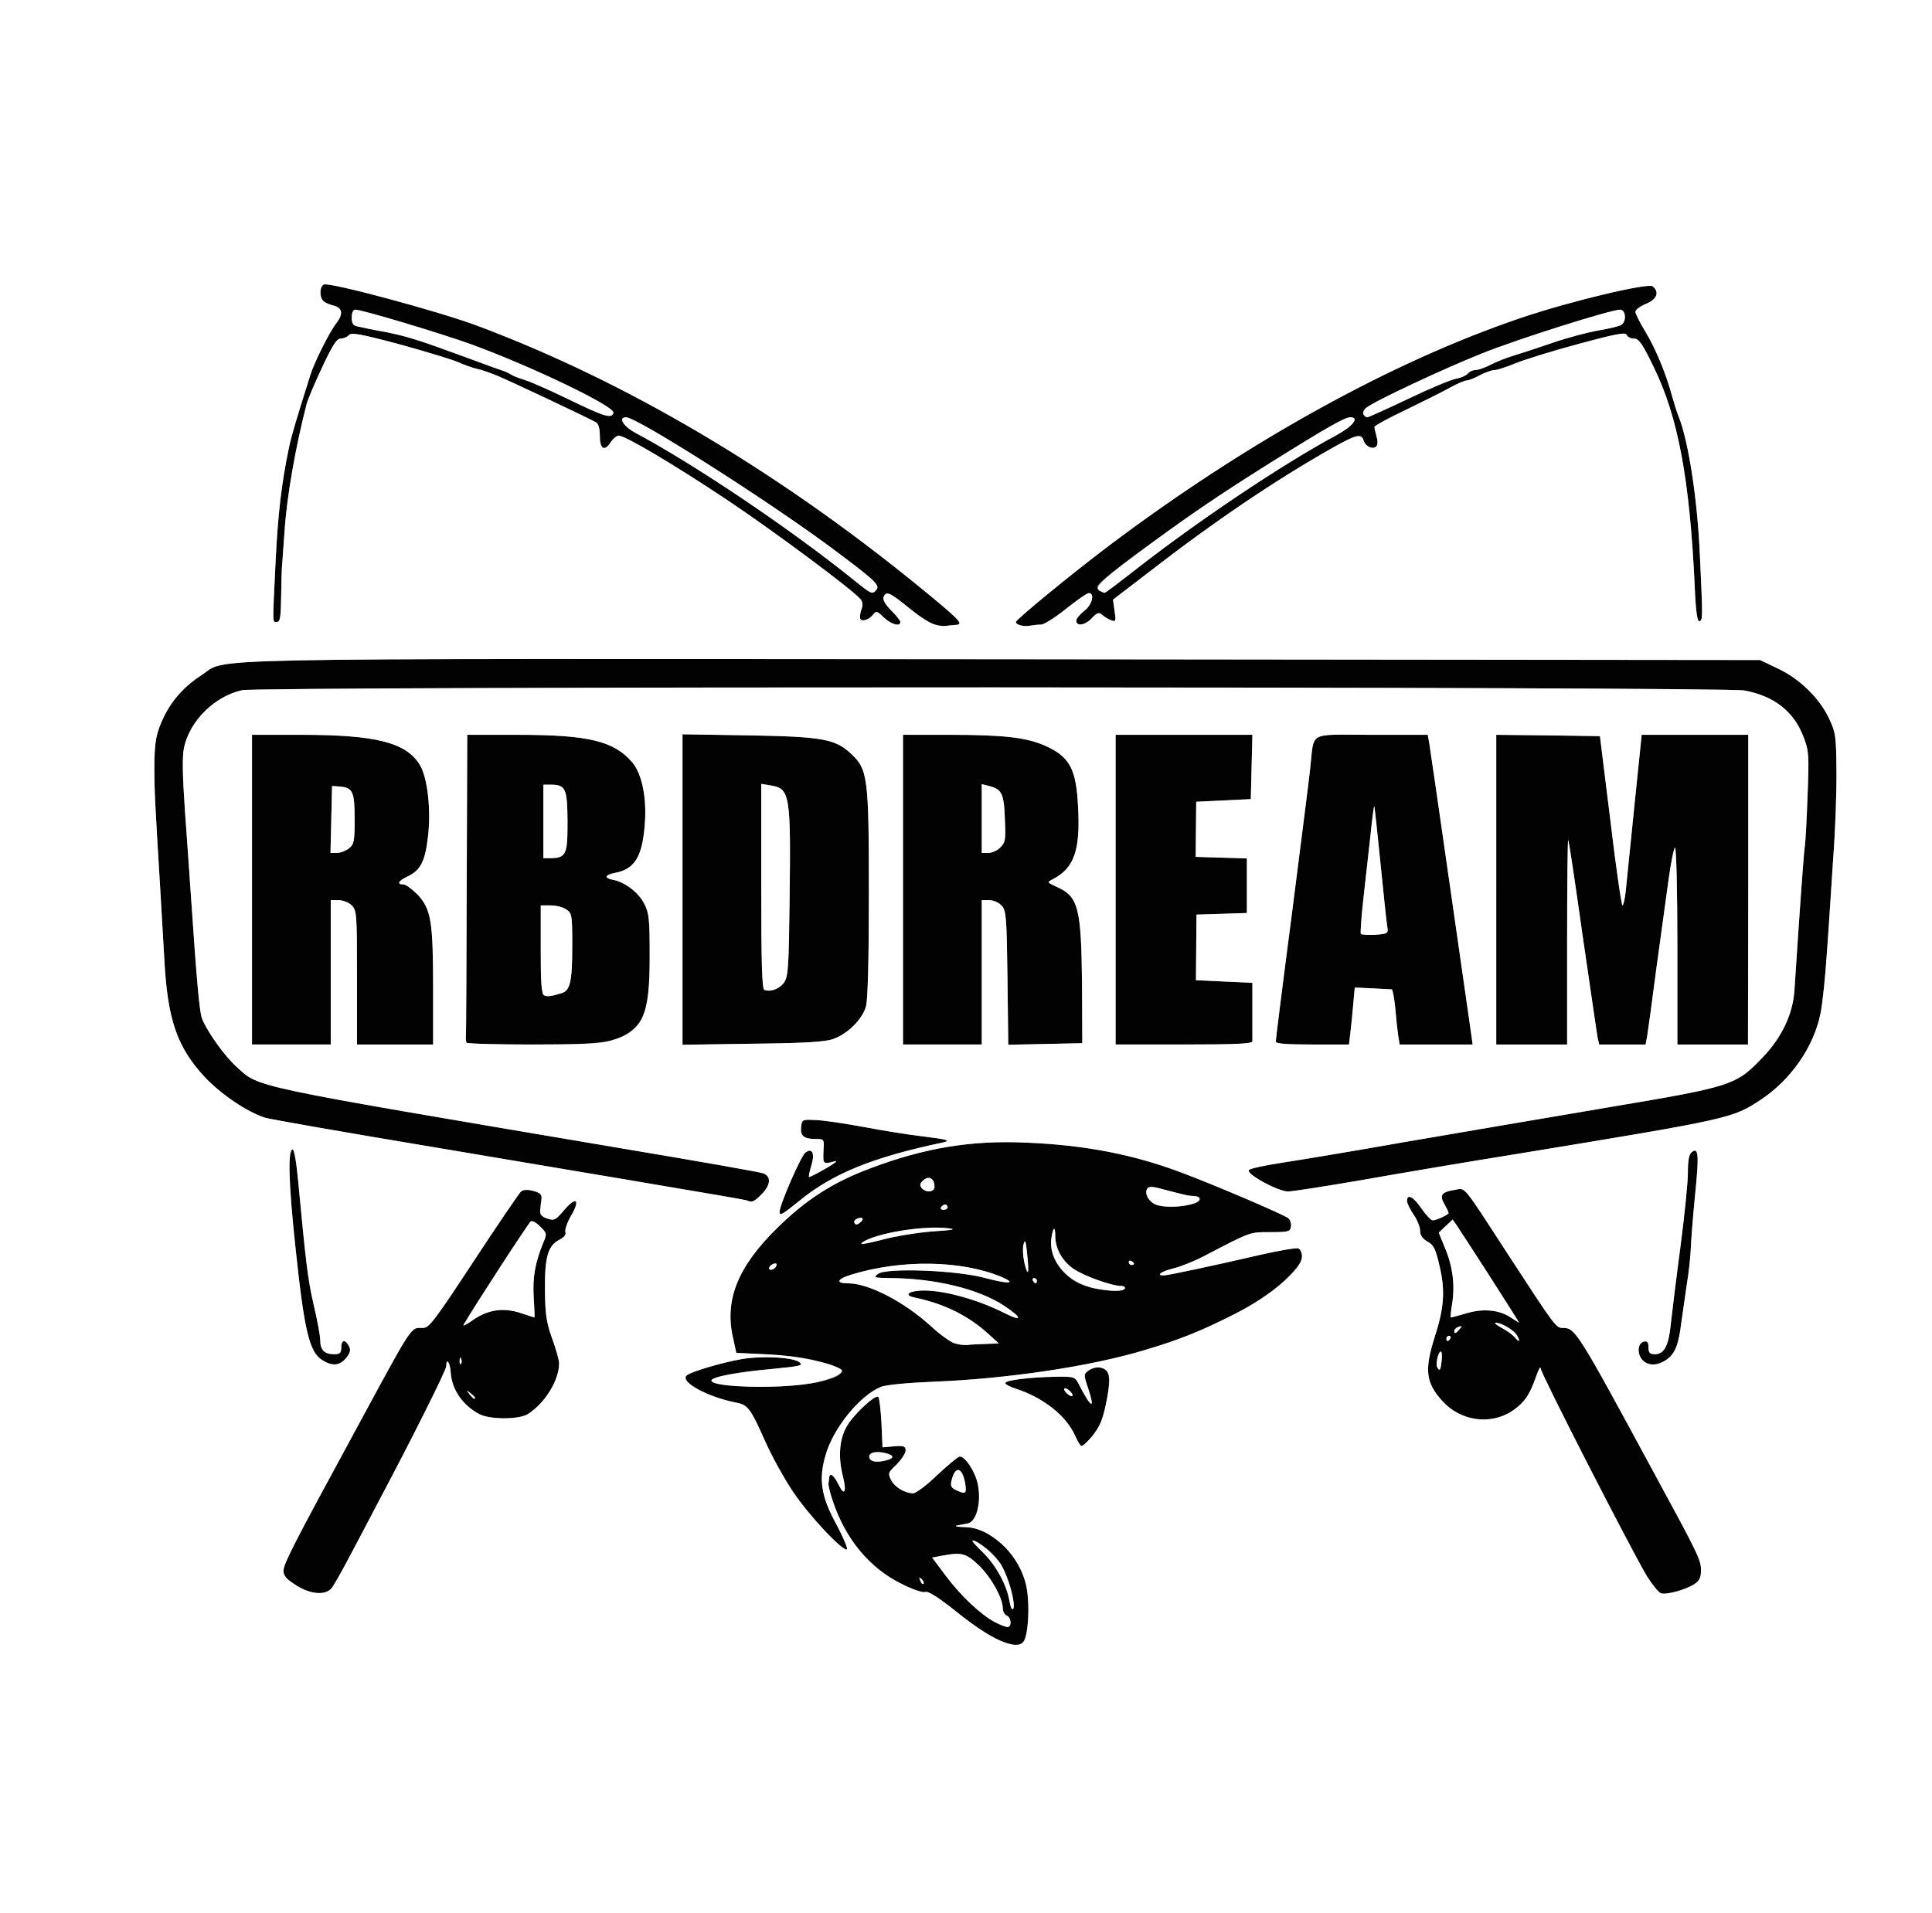 <!DOCTYPE svg PUBLIC "-//W3C//DTD SVG 20010904//EN" "http://www.w3.org/TR/2001/REC-SVG-20010904/DTD/svg10.dtd">
<svg version="1.0" xmlns="http://www.w3.org/2000/svg" width="736px" height="729px" viewBox="0 0 7360 7290" preserveAspectRatio="xMidYMid meet">
<rect x="0" y="0" width="7360" height="7290" fill="#808080" stroke="none"/>
<g id="layer101" fill="#020202" stroke="none">
 <path d="M3804 6249 c-28 -10 -98 -57 -156 -104 -72 -58 -112 -83 -123 -79 -9 4 -47 -9 -89 -30 -123 -60 -216 -172 -264 -318 -10 -29 -17 -59 -16 -65 1 -7 2 -17 3 -23 2 -21 18 -9 36 28 22 45 31 27 16 -33 -18 -70 -14 -136 12 -185 22 -44 112 -129 123 -117 4 4 9 48 12 99 l4 93 44 -4 c38 -3 44 0 44 16 0 11 -16 34 -34 53 -33 31 -34 34 -21 60 14 27 52 50 84 50 10 0 52 -31 92 -70 41 -38 79 -70 85 -70 16 0 41 31 59 73 29 69 13 173 -28 182 -12 2 -31 6 -42 8 -11 3 3 5 31 6 41 1 62 8 100 34 104 70 151 172 141 310 -9 113 -20 122 -113 86z m46 -68 c0 -10 -7 -21 -15 -25 -8 -3 -15 -16 -15 -29 0 -39 -48 -123 -95 -166 -46 -43 -63 -47 -137 -33 l-37 7 53 71 c59 78 132 146 186 175 45 23 60 24 60 0z m3 -120 c-20 -76 -54 -132 -100 -164 -59 -41 -62 -33 -9 18 50 49 92 125 102 188 4 23 10 34 14 27 4 -7 1 -38 -7 -69z m-342 -44 c-10 -9 -11 -8 -5 6 3 10 9 15 12 12 3 -3 0 -11 -7 -18z m166 -364 c-11 -63 -38 -70 -52 -12 -5 20 -2 28 17 37 37 17 41 14 35 -25z m-299 -89 c33 -9 27 -21 -14 -29 -38 -7 -61 5 -50 24 8 12 30 14 64 5z"/>
 <path d="M6327 6071 c-9 -4 -33 -33 -53 -65 -62 -104 -404 -772 -405 -792 0 -10 -8 4 -18 33 -24 69 -44 98 -91 130 -83 54 -196 38 -265 -38 -64 -71 -69 -118 -30 -243 37 -113 41 -179 19 -272 -15 -65 -22 -80 -46 -93 -19 -11 -28 -24 -28 -41 0 -14 -11 -42 -25 -62 -14 -20 -25 -44 -25 -52 0 -29 25 -16 55 29 17 24 36 45 43 45 11 0 49 -16 60 -26 2 -1 -4 -16 -14 -33 -22 -37 -13 -49 38 -57 42 -7 25 -28 203 246 182 279 182 280 210 280 46 0 56 16 342 545 175 322 183 339 183 379 0 27 -6 40 -25 52 -34 22 -107 42 -128 35z m-835 -886 c5 -40 -7 -47 -16 -10 -6 23 -1 45 8 45 2 0 6 -16 8 -35z m33 -85 c3 -5 1 -10 -4 -10 -6 0 -11 5 -11 10 0 6 2 10 4 10 3 0 8 -4 11 -10z m255 -10 c-11 -21 -60 -50 -82 -50 -7 1 3 9 23 20 19 10 41 26 48 34 18 22 24 20 11 -4z m-220 -25 c11 -13 10 -14 -4 -9 -9 3 -16 10 -16 15 0 13 6 11 20 -6z m117 -199 c-62 -95 -119 -184 -127 -196 l-16 -23 -27 25 -26 25 24 59 c30 72 38 142 27 212 -5 28 -7 52 -5 52 3 0 30 -7 60 -16 64 -19 124 -13 168 16 17 11 31 20 32 20 1 0 -48 -78 -110 -174z"/>
 <path d="M1127 6040 c-36 -23 -47 -35 -47 -55 0 -25 40 -104 258 -505 241 -445 224 -420 273 -420 24 0 44 -27 194 -255 92 -140 173 -259 180 -265 9 -7 25 -8 47 -2 26 7 32 13 31 30 -2 12 -4 32 -5 43 -2 16 5 25 26 32 27 9 32 7 66 -33 46 -54 62 -38 24 25 -14 25 -23 52 -20 60 3 10 -5 20 -23 29 -44 23 -56 66 -55 191 1 92 5 122 27 184 15 41 27 84 27 96 0 64 -53 150 -117 192 -34 23 -146 23 -188 1 -63 -34 -104 -94 -108 -158 -2 -38 -17 -59 -17 -24 0 15 -133 281 -265 529 -23 44 -68 130 -100 190 -32 61 -64 118 -73 128 -24 27 -81 22 -135 -13z m683 -714 c0 -2 -8 -10 -17 -17 -16 -13 -17 -12 -4 4 13 16 21 21 21 13z m-53 -148 c-3 -8 -6 -5 -6 6 -1 11 2 17 5 13 3 -3 4 -12 1 -19z m136 -185 c28 -4 63 1 93 11 26 9 49 16 50 16 1 0 0 -35 -3 -77 -4 -77 5 -131 38 -211 13 -30 12 -34 -13 -58 -14 -15 -31 -24 -36 -20 -8 5 -213 320 -256 394 -4 7 12 -1 37 -19 28 -20 61 -33 90 -36z"/>
 <path d="M3148 5839 c-94 -96 -173 -214 -234 -349 -54 -122 -65 -137 -108 -145 -112 -22 -217 -80 -190 -104 15 -14 134 -49 208 -62 81 -14 199 -7 222 12 15 12 2 15 -102 25 -295 27 -314 66 -34 68 132 1 268 -22 290 -49 14 -16 12 -18 -75 -45 -49 -16 -108 -24 -195 -29 l-125 -6 -12 -55 c-34 -144 16 -272 167 -420 109 -108 213 -175 355 -228 206 -78 386 -108 596 -98 222 9 406 45 587 113 124 46 393 161 410 175 7 6 12 21 10 32 -3 19 -10 21 -78 21 -80 0 -72 -3 -247 88 -39 21 -94 43 -122 50 -46 11 -69 27 -38 27 15 0 198 -39 370 -79 71 -16 135 -27 143 -24 8 3 14 17 14 31 0 20 -18 44 -69 93 -99 95 -299 195 -529 263 -208 63 -526 110 -807 121 -98 4 -183 12 -200 20 -80 33 -181 157 -210 260 -27 91 -17 157 40 261 25 47 44 91 42 97 -3 7 -38 -22 -79 -64z m607 -718 l50 -2 -44 -40 c-75 -67 -165 -111 -273 -134 -42 -8 -34 -23 15 -27 77 -6 217 31 325 86 68 34 67 18 -2 -28 -98 -65 -265 -105 -436 -106 -61 -1 -64 -2 -45 -16 31 -24 302 -14 409 16 87 23 122 22 62 -4 -152 -64 -382 -68 -573 -9 -55 17 -61 33 -12 33 78 0 213 70 315 163 62 57 99 76 139 72 11 -2 43 -3 70 -4z m530 -211 c3 -5 -3 -10 -14 -10 -36 0 -142 -38 -181 -65 -44 -30 -70 -78 -70 -126 0 -40 -9 -33 -15 11 -7 60 37 135 98 167 53 27 170 42 182 23z m-335 -30 c0 -5 -5 -10 -11 -10 -5 0 -7 5 -4 10 3 6 8 10 11 10 2 0 4 -4 4 -10z m-37 -101 c-5 -52 -8 -59 -14 -37 -6 25 8 114 17 105 2 -2 1 -33 -3 -68z m-955 43 c2 -7 -2 -10 -12 -6 -9 3 -16 11 -16 16 0 13 23 5 28 -10z m1362 -6 c0 -3 -4 -8 -10 -11 -5 -3 -10 -1 -10 4 0 6 5 11 10 11 6 0 10 -2 10 -4z m-765 -124 c79 -5 90 -8 55 -12 -95 -11 -279 20 -326 55 -12 9 14 5 76 -11 52 -14 140 -28 195 -32z m-269 -50 c-9 -9 -37 8 -31 18 5 8 11 7 21 -1 8 -6 12 -14 10 -17z m324 -42 c0 -5 -4 -10 -9 -10 -6 0 -13 5 -16 10 -3 6 1 10 9 10 9 0 16 -4 16 -10z m923 -11 c20 -5 37 -14 37 -19 0 -10 -6 -12 -40 -14 -8 -1 -46 -10 -83 -20 -57 -16 -70 -17 -77 -6 -11 18 6 49 33 60 30 12 85 12 130 -1z m-973 -67 c0 -31 -21 -44 -42 -25 -14 12 -15 19 -7 30 17 19 49 16 49 -5z"/>
 <path d="M4095 5469 c-35 -76 -121 -144 -227 -178 -21 -7 -38 -16 -38 -21 0 -11 92 -22 190 -24 74 -1 75 0 90 29 48 93 63 99 35 14 -17 -50 -17 -53 1 -66 26 -19 62 -16 74 7 11 21 1 108 -22 178 -10 33 -63 102 -78 102 -4 0 -15 -18 -25 -41z m-15 -164 c-7 -8 -17 -15 -22 -15 -6 0 -5 7 2 15 7 8 17 15 22 15 6 0 5 -7 -2 -15z"/>
 <path d="M1228 5183 c-50 -31 -69 -112 -103 -435 -26 -244 -29 -368 -10 -368 6 0 15 54 21 122 30 316 36 369 59 470 14 58 25 119 25 135 0 37 16 53 52 53 23 0 28 -4 28 -25 0 -30 15 -33 29 -6 8 14 6 25 -10 45 -24 30 -52 33 -91 9z"/>
 <path d="M6256 5181 c-21 -24 -17 -65 7 -69 12 -3 17 3 17 22 0 21 5 26 25 26 35 0 52 -33 60 -115 4 -38 20 -169 36 -289 16 -121 29 -250 29 -287 0 -47 4 -70 15 -79 26 -21 28 12 12 168 -8 81 -15 172 -16 202 -1 30 -8 93 -16 140 -7 47 -16 110 -20 140 -10 82 -23 117 -55 140 -35 25 -72 26 -94 1z"/>
 <path d="M2970 4617 c0 -26 81 -212 98 -225 26 -20 37 2 23 49 -7 22 -11 42 -9 44 2 1 30 -13 63 -32 33 -19 49 -31 35 -28 -44 12 -45 11 -43 -37 3 -48 3 -48 -30 -48 -45 0 -59 -12 -55 -46 3 -28 4 -29 58 -26 30 1 114 14 185 27 72 14 170 29 220 35 97 12 110 16 74 24 -265 56 -417 118 -543 221 -68 55 -76 59 -76 42z"/>
 <path d="M2845 4574 c-5 -2 -143 -26 -305 -53 -162 -28 -565 -95 -895 -151 -330 -55 -616 -105 -635 -111 -67 -21 -167 -88 -230 -155 -106 -114 -142 -220 -154 -449 -4 -66 -11 -190 -16 -275 -20 -329 -22 -370 -22 -453 0 -101 7 -136 38 -199 32 -64 79 -115 141 -155 107 -68 -132 -63 3054 -61 l2884 3 67 32 c84 39 160 114 196 191 25 53 27 67 28 197 1 77 -4 226 -12 330 -7 105 -17 267 -24 360 -6 94 -17 200 -25 238 -26 127 -112 250 -225 326 -110 73 -116 74 -925 207 -187 30 -454 75 -594 100 -140 24 -268 44 -284 44 -39 0 -163 -68 -149 -82 6 -6 64 -18 129 -28 65 -10 276 -45 468 -79 193 -33 538 -92 769 -131 476 -80 489 -84 591 -191 73 -76 115 -165 121 -256 20 -308 36 -532 40 -553 2 -14 7 -99 10 -190 6 -153 5 -169 -15 -221 -37 -98 -112 -157 -226 -178 -81 -15 -5653 -16 -5723 -1 -104 23 -199 116 -221 219 -7 35 -6 102 4 247 8 110 17 237 20 284 26 382 35 479 46 505 23 53 86 140 129 179 91 82 28 68 1475 313 281 47 520 89 533 94 31 12 28 45 -7 80 -29 29 -36 32 -56 23z"/>
 <path d="M960 3390 l0 -590 189 0 c282 0 398 29 450 114 30 48 44 174 31 278 -11 92 -29 125 -78 148 -34 16 -42 30 -15 30 9 0 33 18 54 39 51 55 59 101 59 356 l0 215 -145 0 -145 0 0 -255 c0 -242 -1 -256 -20 -275 -11 -11 -33 -20 -50 -20 l-30 0 0 275 0 275 -150 0 -150 0 0 -590z m369 -157 c20 -16 22 -28 22 -112 0 -104 -7 -120 -57 -124 l-29 -2 -3 128 -3 127 25 0 c13 0 33 -8 45 -17z"/>
 <path d="M1777 3973 c-2 -5 -3 -17 -2 -28 1 -11 2 -273 3 -582 l2 -563 193 0 c267 0 364 23 434 103 39 44 58 139 49 243 -10 120 -39 166 -113 180 -40 8 -43 20 -5 27 44 9 96 49 117 92 18 35 20 60 20 200 0 180 -13 235 -66 279 -57 48 -110 56 -380 56 -136 0 -250 -3 -252 -7z m361 -188 c34 -10 42 -43 42 -180 0 -117 -1 -125 -22 -139 -12 -9 -39 -16 -60 -16 l-38 0 0 169 c0 194 -2 189 78 166z m6 -528 c16 -12 18 -29 18 -127 -1 -126 -7 -140 -64 -140 l-28 0 0 140 0 140 28 0 c16 0 36 -6 46 -13z"/>
 <path d="M2600 3390 l0 -592 253 4 c282 5 330 14 390 71 63 59 67 90 67 531 0 255 -4 405 -11 431 -14 49 -70 105 -125 124 -28 11 -111 16 -306 18 l-268 4 0 -591z m388 352 c15 -23 17 -64 20 -317 5 -398 1 -420 -71 -432 l-37 -6 0 391 c0 297 3 391 12 394 25 9 60 -5 76 -30z"/>
 <path d="M3440 3390 l0 -590 183 0 c198 0 287 10 357 41 95 42 120 88 127 234 9 165 -15 233 -96 275 -23 12 -23 12 16 30 81 36 92 80 95 365 l1 230 -141 3 -141 3 -3 -255 c-3 -233 -5 -256 -22 -275 -11 -12 -31 -21 -48 -21 l-28 0 0 275 0 275 -150 0 -150 0 0 -590z m371 -161 c19 -19 21 -30 17 -110 -3 -95 -12 -112 -60 -124 l-28 -7 0 131 0 131 25 0 c14 0 34 -9 46 -21z"/>
 <path d="M4250 3390 l0 -590 260 0 261 0 -3 123 -3 122 -104 5 -104 5 -1 105 -1 105 98 3 97 3 0 104 0 104 -96 3 -96 3 -1 125 -1 125 108 5 107 5 0 105 c0 58 0 111 0 118 -1 9 -60 12 -261 12 l-260 0 0 -590z"/>
 <path d="M4860 3969 c0 -7 27 -224 61 -483 33 -259 65 -509 70 -556 17 -147 -14 -130 234 -130 l214 0 6 33 c3 17 39 266 80 552 41 286 77 537 80 558 l5 37 -139 0 -139 0 -6 -37 c-3 -21 -8 -68 -11 -105 -4 -38 -10 -68 -13 -68 -4 0 -37 -2 -74 -4 l-67 -3 -6 66 c-3 36 -8 85 -11 109 l-5 42 -140 0 c-97 0 -139 -3 -139 -11z m425 -437 c-3 -15 -14 -124 -26 -242 -12 -118 -22 -216 -24 -218 -1 -1 -8 48 -14 110 -7 62 -19 171 -27 241 -8 71 -12 132 -10 135 2 4 27 5 55 4 48 -4 50 -5 46 -30z"/>
 <path d="M5700 3390 l0 -590 197 2 198 3 40 323 c21 177 42 322 46 322 3 0 9 -24 12 -52 3 -29 18 -176 33 -325 l28 -273 203 0 203 0 0 590 -1 590 -134 0 -135 0 0 -375 c0 -206 -4 -375 -9 -375 -4 0 -15 53 -24 118 -9 64 -30 218 -47 342 -16 124 -32 240 -35 258 l-6 32 -89 0 -88 0 -6 -27 c-3 -16 -28 -190 -57 -388 -28 -198 -52 -362 -55 -364 -2 -2 -4 172 -4 387 l0 392 -135 0 -135 0 0 -590z"/>
 <path d="M3558 2379 c-14 -4 -58 -32 -96 -63 -74 -60 -86 -65 -96 -41 -4 10 7 29 29 51 19 19 35 39 35 44 0 19 -34 10 -63 -17 -25 -25 -30 -26 -40 -12 -16 21 -45 30 -50 16 -2 -7 0 -23 5 -36 6 -16 4 -28 -4 -38 -29 -35 -327 -257 -508 -378 -201 -134 -388 -245 -413 -245 -8 0 -22 12 -31 26 -24 36 -41 25 -41 -26 0 -27 -5 -46 -15 -51 -34 -19 -329 -158 -375 -177 -27 -11 -63 -24 -80 -27 -16 -4 -48 -15 -70 -25 -22 -10 -122 -40 -223 -68 -150 -40 -184 -46 -193 -35 -6 7 -20 13 -31 13 -15 0 -31 25 -70 108 -28 59 -55 123 -60 142 -43 166 -76 357 -84 485 -4 55 -8 111 -9 125 -2 14 -3 69 -4 123 -1 79 -4 97 -16 97 -18 0 -17 17 -5 -233 9 -182 23 -299 51 -432 9 -43 25 -98 81 -275 14 -47 74 -167 99 -198 27 -35 24 -58 -8 -67 -16 -4 -34 -11 -40 -17 -17 -14 -16 -57 1 -64 24 -9 433 101 581 156 563 210 1136 548 1675 986 162 132 184 153 153 155 -10 1 -27 2 -38 4 -11 1 -32 -2 -47 -6z m-219 -132 c14 -18 -7 -37 -179 -165 -245 -181 -734 -492 -775 -492 -31 0 -11 34 35 59 230 123 592 367 835 563 66 53 68 54 84 35z m-1002 -674 c8 -23 -309 -176 -542 -261 -113 -41 -416 -132 -441 -132 -9 0 -14 11 -14 30 0 23 5 31 23 34 12 3 59 13 105 21 80 16 126 30 297 93 110 41 148 54 160 58 6 2 17 8 25 13 8 5 33 14 55 21 22 7 98 41 170 76 128 62 155 70 162 47z"/>
 <path d="M3888 2383 c-10 -2 -18 -8 -18 -13 0 -9 213 -184 355 -291 526 -396 1079 -702 1570 -868 189 -64 484 -134 501 -120 27 22 16 50 -26 67 -22 9 -40 23 -40 30 0 7 18 43 40 79 39 65 77 158 100 243 7 25 18 61 26 80 37 95 71 316 80 530 11 236 11 243 -2 247 -8 3 -14 -37 -18 -134 -19 -406 -63 -645 -157 -836 -43 -89 -56 -107 -75 -107 -12 0 -24 -6 -27 -14 -4 -11 -42 -4 -189 36 -101 27 -208 61 -239 74 -31 13 -65 24 -75 24 -11 0 -36 9 -57 20 -20 11 -43 20 -51 20 -7 0 -35 12 -62 27 -27 15 -103 53 -169 85 -66 31 -120 61 -119 65 0 4 4 21 8 36 5 17 5 32 -1 38 -13 13 -41 1 -48 -22 -9 -28 -27 -24 -118 27 -219 124 -450 280 -699 473 l-138 106 6 43 c6 38 5 42 -12 36 -11 -4 -26 -13 -35 -21 -13 -11 -19 -9 -39 12 -26 28 -60 33 -60 10 0 -8 14 -24 30 -37 30 -22 42 -68 18 -68 -7 0 -46 27 -87 60 -41 33 -84 60 -95 60 -12 0 -30 2 -41 4 -11 2 -28 2 -37 -1z m431 -207 c239 -188 574 -412 771 -517 63 -34 91 -69 54 -69 -21 0 -88 38 -304 173 -282 177 -660 447 -660 473 0 10 11 19 28 23 2 1 52 -37 111 -83z m1047 -657 c81 -39 163 -73 181 -76 18 -3 38 -12 44 -19 6 -8 20 -14 30 -14 10 0 36 -9 57 -20 21 -11 61 -27 88 -35 27 -8 94 -30 149 -49 55 -19 134 -40 175 -47 41 -7 81 -16 88 -22 19 -15 15 -57 -6 -57 -35 0 -391 112 -527 167 -141 56 -404 179 -439 206 -18 13 -16 37 3 37 4 0 75 -32 157 -71z"/>
 </g>
<g id="layer102" fill="#ffffff" stroke="none">
 <path d="M0 3645 l0 -3645 3680 0 3680 0 0 3645 0 3645 -3680 0 -3680 0 0 -3645z m3899 2611 c21 -25 25 -166 7 -229 -33 -113 -135 -206 -230 -208 -28 -1 -42 -3 -31 -6 11 -2 30 -6 42 -8 41 -9 57 -113 28 -182 -18 -42 -43 -73 -59 -73 -6 0 -44 32 -85 70 -40 39 -82 70 -92 70 -32 0 -70 -23 -84 -50 -13 -26 -12 -29 21 -60 18 -19 34 -42 34 -53 0 -16 -6 -19 -44 -16 l-44 4 -4 -93 c-3 -51 -8 -95 -12 -99 -11 -12 -101 73 -123 117 -26 49 -30 115 -12 185 15 60 6 78 -16 33 -18 -37 -34 -49 -36 -28 -1 6 -2 16 -3 23 -1 6 6 36 16 65 48 146 141 258 264 318 42 21 80 34 89 30 11 -4 51 21 123 79 130 104 223 145 251 111z m2556 -220 c19 -12 25 -25 25 -52 0 -40 -8 -57 -183 -379 -286 -529 -296 -545 -342 -545 -28 0 -28 -1 -210 -280 -178 -274 -161 -253 -203 -246 -51 8 -60 20 -38 57 10 17 16 32 14 33 -11 10 -49 26 -60 26 -7 0 -26 -21 -43 -45 -30 -45 -55 -58 -55 -29 0 8 11 32 25 52 14 20 25 48 25 62 0 17 9 30 28 41 24 13 31 28 46 93 22 93 18 159 -19 272 -39 125 -34 172 30 243 69 76 182 92 265 38 47 -32 67 -61 91 -130 10 -29 18 -43 18 -33 1 20 343 688 405 792 20 32 44 61 53 65 21 7 94 -13 128 -35z m-5193 17 c9 -10 41 -67 73 -128 32 -60 77 -146 100 -190 132 -248 265 -514 265 -529 0 -35 15 -14 17 24 4 64 45 124 108 158 42 22 154 22 188 -1 64 -42 117 -128 117 -192 0 -12 -12 -55 -27 -96 -22 -62 -26 -92 -27 -184 -1 -125 11 -168 55 -191 18 -9 26 -19 23 -29 -3 -8 6 -35 20 -60 38 -63 22 -79 -24 -25 -34 40 -39 42 -66 33 -21 -7 -28 -16 -26 -32 1 -11 3 -31 5 -43 1 -17 -5 -23 -31 -30 -22 -6 -38 -5 -47 2 -7 6 -88 125 -180 265 -150 228 -170 255 -194 255 -49 0 -32 -25 -273 420 -218 401 -258 480 -258 505 0 20 11 32 47 55 54 35 111 40 135 13z m1923 -247 c-57 -104 -67 -170 -40 -261 29 -103 130 -227 210 -260 17 -8 102 -16 200 -20 281 -11 599 -58 807 -121 129 -38 213 -72 341 -137 138 -69 257 -171 257 -219 0 -14 -6 -28 -14 -31 -8 -3 -72 8 -143 24 -172 40 -355 79 -370 79 -31 0 -8 -16 38 -27 28 -7 83 -29 122 -50 175 -91 167 -88 247 -88 68 0 75 -2 78 -21 2 -11 -3 -26 -10 -32 -17 -14 -286 -129 -410 -175 -181 -68 -365 -104 -587 -113 -210 -10 -390 20 -596 98 -142 53 -246 120 -355 228 -151 148 -201 276 -167 420 l12 55 125 6 c110 6 231 30 273 56 19 12 -21 33 -91 50 -115 26 -402 22 -402 -7 0 -13 100 -32 234 -44 104 -10 117 -13 102 -25 -23 -19 -141 -26 -222 -12 -74 13 -193 48 -208 62 -27 24 78 82 190 104 43 8 54 23 108 145 26 58 73 143 103 189 61 92 202 243 210 224 2 -6 -17 -50 -42 -97z m973 -330 c33 -38 46 -71 62 -163 8 -45 8 -68 0 -83 -12 -23 -48 -26 -74 -7 -18 13 -18 16 -1 66 28 85 13 79 -35 -14 -15 -29 -16 -30 -90 -29 -98 2 -190 13 -190 24 0 5 17 14 38 21 106 34 192 102 227 178 10 23 21 41 25 41 5 0 21 -15 38 -34z m-2839 -302 c16 -20 18 -31 10 -45 -14 -27 -29 -24 -29 6 0 21 -5 25 -28 25 -36 0 -52 -16 -52 -53 0 -16 -11 -77 -25 -135 -23 -101 -29 -154 -59 -470 -6 -68 -15 -122 -21 -122 -19 0 -16 124 10 368 34 323 53 404 103 435 39 24 67 21 91 -9z m5031 6 c32 -23 45 -58 55 -140 4 -30 13 -93 20 -140 8 -47 15 -110 16 -140 1 -30 8 -121 16 -202 16 -156 14 -189 -12 -168 -11 9 -15 32 -15 79 0 37 -13 166 -29 287 -16 120 -32 251 -36 289 -8 82 -25 115 -60 115 -20 0 -25 -5 -25 -26 0 -19 -5 -25 -17 -22 -24 4 -28 45 -7 69 22 25 59 24 94 -1z m-3304 -605 c126 -103 278 -165 543 -221 36 -8 23 -12 -74 -24 -50 -6 -148 -21 -220 -35 -71 -13 -155 -26 -185 -27 -54 -3 -55 -2 -58 26 -4 34 10 46 55 46 33 0 33 0 30 48 -2 48 -1 49 43 37 14 -3 -2 9 -35 28 -33 19 -61 33 -63 32 -2 -2 2 -22 9 -44 14 -47 3 -69 -23 -49 -17 13 -98 199 -98 225 0 17 8 13 76 -42z m-145 -24 c35 -35 38 -68 7 -80 -13 -5 -252 -47 -533 -94 -1447 -245 -1384 -231 -1475 -313 -43 -39 -106 -126 -129 -179 -11 -26 -20 -123 -46 -505 -3 -47 -12 -174 -20 -284 -10 -145 -11 -212 -4 -247 22 -103 117 -196 221 -219 70 -15 5642 -14 5723 1 114 21 189 80 226 178 20 52 21 68 15 221 -3 91 -8 176 -10 190 -4 21 -20 245 -40 553 -6 91 -48 180 -121 256 -102 107 -115 111 -591 191 -231 39 -576 98 -769 131 -192 34 -403 69 -468 79 -65 10 -123 22 -129 28 -14 14 110 82 149 82 16 0 144 -20 284 -44 140 -25 407 -70 594 -100 809 -133 815 -134 925 -207 113 -76 199 -199 225 -326 8 -38 19 -144 25 -238 7 -93 17 -255 24 -360 8 -104 13 -253 12 -330 -1 -130 -3 -144 -28 -197 -36 -77 -112 -152 -196 -191 l-67 -32 -2884 -3 c-3186 -2 -2947 -7 -3054 61 -62 40 -109 91 -141 155 -31 63 -38 98 -38 199 0 83 2 124 22 453 5 85 12 209 16 275 12 229 48 335 154 449 63 67 163 134 230 155 19 6 305 56 635 111 330 56 733 123 895 151 162 27 300 51 305 53 20 9 27 6 56 -23z m-1641 -846 l0 -275 30 0 c17 0 39 9 50 20 19 19 20 33 20 275 l0 255 145 0 145 0 0 -215 c0 -255 -8 -301 -59 -356 -21 -21 -45 -39 -54 -39 -27 0 -19 -14 15 -30 49 -23 67 -56 78 -148 13 -104 -1 -230 -31 -278 -52 -85 -168 -114 -450 -114 l-189 0 0 590 0 590 150 0 150 0 0 -275z m1068 260 c121 -36 147 -93 147 -320 0 -140 -2 -165 -20 -200 -21 -43 -73 -83 -117 -92 -38 -7 -35 -19 5 -27 74 -14 103 -60 113 -180 9 -104 -10 -199 -49 -243 -70 -80 -167 -103 -434 -103 l-193 0 -2 563 c-1 309 -2 571 -3 582 -1 11 0 23 2 28 2 4 116 7 252 7 193 0 259 -3 299 -15z m846 -6 c55 -19 111 -75 125 -124 7 -26 11 -176 11 -431 0 -441 -4 -472 -67 -531 -60 -57 -108 -66 -390 -71 l-253 -4 0 592 0 591 268 -4 c195 -2 278 -7 306 -18z m566 -254 l0 -275 28 0 c17 0 37 9 48 21 17 19 19 42 22 275 l3 255 141 -3 141 -3 -1 -230 c-3 -285 -14 -329 -95 -365 -39 -18 -39 -18 -16 -30 81 -42 105 -110 96 -275 -7 -146 -32 -192 -127 -234 -70 -31 -159 -41 -357 -41 l-183 0 0 590 0 590 150 0 150 0 0 -275z m1031 263 c0 -7 0 -60 0 -118 l0 -105 -107 -5 -108 -5 1 -125 1 -125 96 -3 96 -3 0 -104 0 -104 -97 -3 -98 -3 1 -105 1 -105 104 -5 104 -5 3 -122 3 -123 -261 0 -260 0 0 590 0 590 260 0 c201 0 260 -3 261 -12z m373 -30 c3 -24 8 -73 11 -109 l6 -66 67 3 c37 2 70 4 74 4 3 0 9 30 13 68 3 37 8 84 11 105 l6 37 139 0 139 0 -5 -37 c-3 -21 -39 -272 -80 -558 -41 -286 -77 -535 -80 -552 l-6 -33 -214 0 c-248 0 -217 -17 -234 130 -5 47 -37 297 -70 556 -34 259 -61 476 -61 483 0 8 42 11 139 11 l140 0 5 -42z m826 -350 c0 -215 2 -389 4 -387 3 2 27 166 55 364 29 198 54 372 57 388 l6 27 88 0 89 0 6 -32 c3 -18 19 -134 35 -258 17 -124 38 -278 47 -342 9 -65 20 -118 24 -118 5 0 9 169 9 375 l0 375 135 0 134 0 1 -590 0 -590 -203 0 -203 0 -28 273 c-15 149 -30 296 -33 325 -3 28 -9 52 -12 52 -4 0 -25 -145 -46 -322 l-40 -323 -198 -3 -197 -2 0 590 0 590 135 0 135 0 0 -392z m-2327 -1207 c31 -2 9 -23 -153 -155 -539 -438 -1112 -776 -1675 -986 -148 -55 -557 -165 -581 -156 -17 7 -18 50 -1 64 6 6 24 13 40 17 32 9 35 32 8 67 -25 31 -85 151 -99 198 -56 177 -72 232 -81 275 -28 133 -42 250 -51 432 -12 250 -13 233 5 233 12 0 15 -18 16 -97 1 -54 2 -109 4 -123 1 -14 5 -70 9 -125 8 -128 41 -319 84 -485 5 -19 32 -83 60 -142 39 -83 55 -108 70 -108 11 0 25 -6 31 -13 9 -11 43 -5 193 35 101 28 201 58 223 68 22 10 54 21 70 25 17 3 53 16 80 27 46 19 341 158 375 177 10 5 15 24 15 51 0 51 17 62 41 26 9 -14 23 -26 31 -26 25 0 212 111 413 245 181 121 479 343 508 378 8 10 10 22 4 38 -5 13 -7 29 -5 36 5 14 34 5 50 -16 10 -14 15 -13 40 12 29 27 63 36 63 17 0 -5 -16 -25 -35 -44 -22 -22 -33 -41 -29 -51 10 -24 22 -19 96 41 69 56 104 73 143 69 11 -2 28 -3 38 -4z m323 -1 c11 0 54 -27 95 -60 41 -33 80 -60 87 -60 24 0 12 46 -18 68 -16 13 -30 29 -30 37 0 23 34 18 60 -10 20 -21 26 -23 39 -12 9 8 24 17 35 21 17 6 18 2 12 -36 l-6 -43 138 -106 c249 -193 480 -349 699 -473 91 -51 109 -55 118 -27 7 23 35 35 48 22 6 -6 6 -21 1 -38 -4 -15 -8 -32 -8 -36 -1 -4 53 -34 119 -65 66 -32 142 -70 169 -85 27 -15 55 -27 62 -27 8 0 31 -9 51 -20 21 -11 46 -20 57 -20 10 0 44 -11 75 -24 31 -13 138 -47 239 -74 147 -40 185 -47 189 -36 3 8 15 14 27 14 19 0 32 18 75 107 94 191 138 430 157 836 4 97 10 137 18 134 13 -4 13 -11 2 -247 -9 -214 -43 -435 -80 -530 -8 -19 -19 -55 -26 -80 -23 -85 -61 -178 -100 -243 -22 -36 -40 -72 -40 -79 0 -7 18 -21 40 -30 42 -17 53 -45 26 -67 -17 -14 -312 56 -501 120 -491 166 -1044 472 -1570 868 -142 107 -355 282 -355 291 0 11 30 19 55 14 11 -2 29 -4 41 -4z"/>
 <path d="M3790 6181 c-54 -29 -127 -97 -186 -175 l-53 -71 37 -7 c74 -14 91 -10 137 33 47 43 95 127 95 166 0 13 7 26 15 29 18 7 20 44 3 44 -7 -1 -29 -9 -48 -19z"/>
 <path d="M3846 6103 c-10 -63 -52 -139 -102 -188 -26 -25 -44 -45 -39 -45 22 0 88 57 110 94 28 49 55 149 45 166 -4 7 -10 -4 -14 -27z"/>
 <path d="M3506 6023 c-6 -14 -5 -15 5 -6 7 7 10 15 7 18 -3 3 -9 -2 -12 -12z"/>
 <path d="M3642 5678 c-19 -9 -22 -17 -17 -37 14 -58 41 -51 52 12 6 39 2 42 -35 25z"/>
 <path d="M3314 5559 c-11 -19 12 -31 50 -24 41 8 47 20 14 29 -34 9 -56 7 -64 -5z"/>
 <path d="M5475 5210 c-7 -11 4 -60 14 -60 4 0 5 16 3 35 -4 37 -7 41 -17 25z"/>
 <path d="M5510 5100 c0 -5 5 -10 11 -10 5 0 7 5 4 10 -3 6 -8 10 -11 10 -2 0 -4 -4 -4 -10z"/>
 <path d="M5769 5094 c-7 -8 -29 -24 -48 -34 -20 -11 -30 -19 -23 -20 22 0 71 29 82 50 13 24 7 26 -11 4z"/>
 <path d="M5540 5071 c0 -5 7 -12 16 -15 14 -5 15 -4 4 9 -14 17 -20 19 -20 6z"/>
 <path d="M5755 5020 c-44 -29 -104 -35 -168 -16 -30 9 -57 16 -60 16 -2 0 0 -24 5 -52 11 -70 3 -140 -27 -212 l-24 -59 26 -25 27 -25 16 23 c34 50 239 370 237 370 -1 0 -15 -9 -32 -20z"/>
 <path d="M1789 5313 c-13 -16 -12 -17 4 -4 16 13 21 21 13 21 -2 0 -10 -8 -17 -17z"/>
 <path d="M1751 5184 c0 -11 3 -14 6 -6 3 7 2 16 -1 19 -3 4 -6 -2 -5 -13z"/>
 <path d="M1766 5048 c43 -74 248 -389 256 -394 5 -4 22 5 36 20 25 24 26 28 13 58 -33 80 -42 134 -38 211 3 42 4 77 3 77 -1 0 -24 -7 -50 -16 -66 -23 -127 -14 -183 25 -25 18 -41 26 -37 19z"/>
 <path d="M3637 5119 c-15 -4 -56 -34 -91 -66 -102 -93 -237 -163 -315 -163 -49 0 -43 -16 12 -33 191 -59 421 -55 573 9 60 26 25 27 -62 4 -107 -30 -378 -40 -409 -16 -19 14 -16 15 45 16 171 1 338 41 436 106 69 46 70 62 2 28 -108 -55 -248 -92 -325 -86 -49 4 -57 19 -15 27 108 23 198 67 273 134 l44 40 -50 2 c-27 1 -59 2 -70 4 -11 1 -32 -2 -48 -6z"/>
 <path d="M4173 4910 c-105 -21 -179 -104 -168 -190 6 -44 15 -51 15 -11 0 48 26 96 70 126 39 27 145 65 181 65 11 0 17 5 14 10 -7 12 -52 11 -112 0z"/>
 <path d="M3935 4880 c-3 -5 -1 -10 4 -10 6 0 11 5 11 10 0 6 -2 10 -4 10 -3 0 -8 -4 -11 -10z"/>
 <path d="M3902 4810 c-5 -22 -7 -53 -3 -68 6 -22 9 -15 14 37 8 76 4 88 -11 31z"/>
 <path d="M2930 4832 c0 -5 7 -13 16 -16 10 -4 14 -1 12 6 -5 15 -28 23 -28 10z"/>
 <path d="M4300 4809 c0 -5 5 -7 10 -4 6 3 10 8 10 11 0 2 -4 4 -10 4 -5 0 -10 -5 -10 -11z"/>
 <path d="M3284 4735 c47 -35 231 -66 326 -55 35 4 24 7 -55 12 -55 4 -143 18 -195 32 -62 16 -88 20 -76 11z"/>
 <path d="M3255 4660 c-3 -5 1 -13 10 -16 22 -9 29 1 11 15 -10 8 -16 9 -21 1z"/>
 <path d="M3585 4600 c3 -5 10 -10 16 -10 5 0 9 5 9 10 0 6 -7 10 -16 10 -8 0 -12 -4 -9 -10z"/>
 <path d="M4403 4590 c-27 -11 -44 -42 -33 -60 7 -11 20 -10 77 6 37 10 75 19 83 20 34 2 40 4 40 14 0 23 -122 38 -167 20z"/>
 <path d="M3511 4527 c-8 -11 -7 -18 7 -30 21 -19 42 -6 42 25 0 21 -32 24 -49 5z"/>
 <path d="M4060 5305 c-7 -8 -8 -15 -2 -15 5 0 15 7 22 15 7 8 8 15 2 15 -5 0 -15 -7 -22 -15z"/>
 <path d="M1262 3123 l3 -128 29 2 c50 4 57 20 57 124 0 84 -2 96 -22 112 -12 9 -32 17 -45 17 l-25 0 3 -127z"/>
 <path d="M2073 3793 c-10 -3 -13 -48 -13 -174 l0 -169 38 0 c21 0 48 7 60 16 21 14 22 22 22 139 0 137 -8 170 -42 180 -41 12 -53 13 -65 8z"/>
 <path d="M2070 3130 l0 -140 28 0 c57 0 63 14 64 140 0 125 -6 140 -64 140 l-28 0 0 -140z"/>
 <path d="M2912 3772 c-9 -3 -12 -97 -12 -394 l0 -391 37 6 c72 12 76 34 71 432 -3 253 -5 294 -20 317 -16 25 -51 39 -76 30z"/>
 <path d="M3740 3119 l0 -131 28 7 c48 12 57 29 60 124 4 80 2 91 -17 110 -12 12 -32 21 -46 21 l-25 0 0 -131z"/>
 <path d="M5184 3558 c-2 -3 2 -64 10 -135 8 -70 20 -179 27 -241 6 -62 13 -111 14 -110 2 2 12 100 24 218 12 118 23 227 26 242 4 25 2 26 -46 30 -28 1 -53 0 -55 -4z"/>
 <path d="M3255 2212 c-243 -196 -605 -440 -835 -563 -46 -25 -66 -59 -35 -59 41 0 530 311 775 492 172 128 193 147 179 165 -16 19 -18 18 -84 -35z"/>
 <path d="M2175 1526 c-72 -35 -148 -69 -170 -76 -22 -7 -47 -16 -55 -21 -8 -5 -19 -11 -25 -13 -12 -4 -50 -17 -160 -58 -171 -63 -217 -77 -297 -93 -46 -8 -93 -18 -105 -21 -18 -3 -23 -11 -23 -34 0 -19 5 -30 14 -30 25 0 328 91 441 132 233 85 550 238 542 261 -7 23 -34 15 -162 -47z"/>
 <path d="M4193 2253 c-29 -11 -6 -35 135 -140 196 -146 303 -219 512 -350 216 -135 283 -173 304 -173 37 0 9 35 -54 69 -197 105 -532 329 -771 517 -59 46 -109 84 -111 83 -2 0 -9 -3 -15 -6z"/>
 <path d="M5194 1578 c-4 -6 2 -18 12 -25 35 -27 298 -150 439 -206 136 -55 492 -167 527 -167 21 0 25 42 6 57 -7 6 -47 15 -88 22 -41 7 -120 28 -175 47 -55 19 -122 41 -149 49 -27 8 -67 24 -88 35 -21 11 -47 20 -57 20 -10 0 -24 6 -30 14 -6 7 -26 16 -44 19 -18 3 -100 37 -181 76 -82 39 -153 71 -157 71 -4 0 -11 -5 -15 -12z"/>
 </g>

</svg>